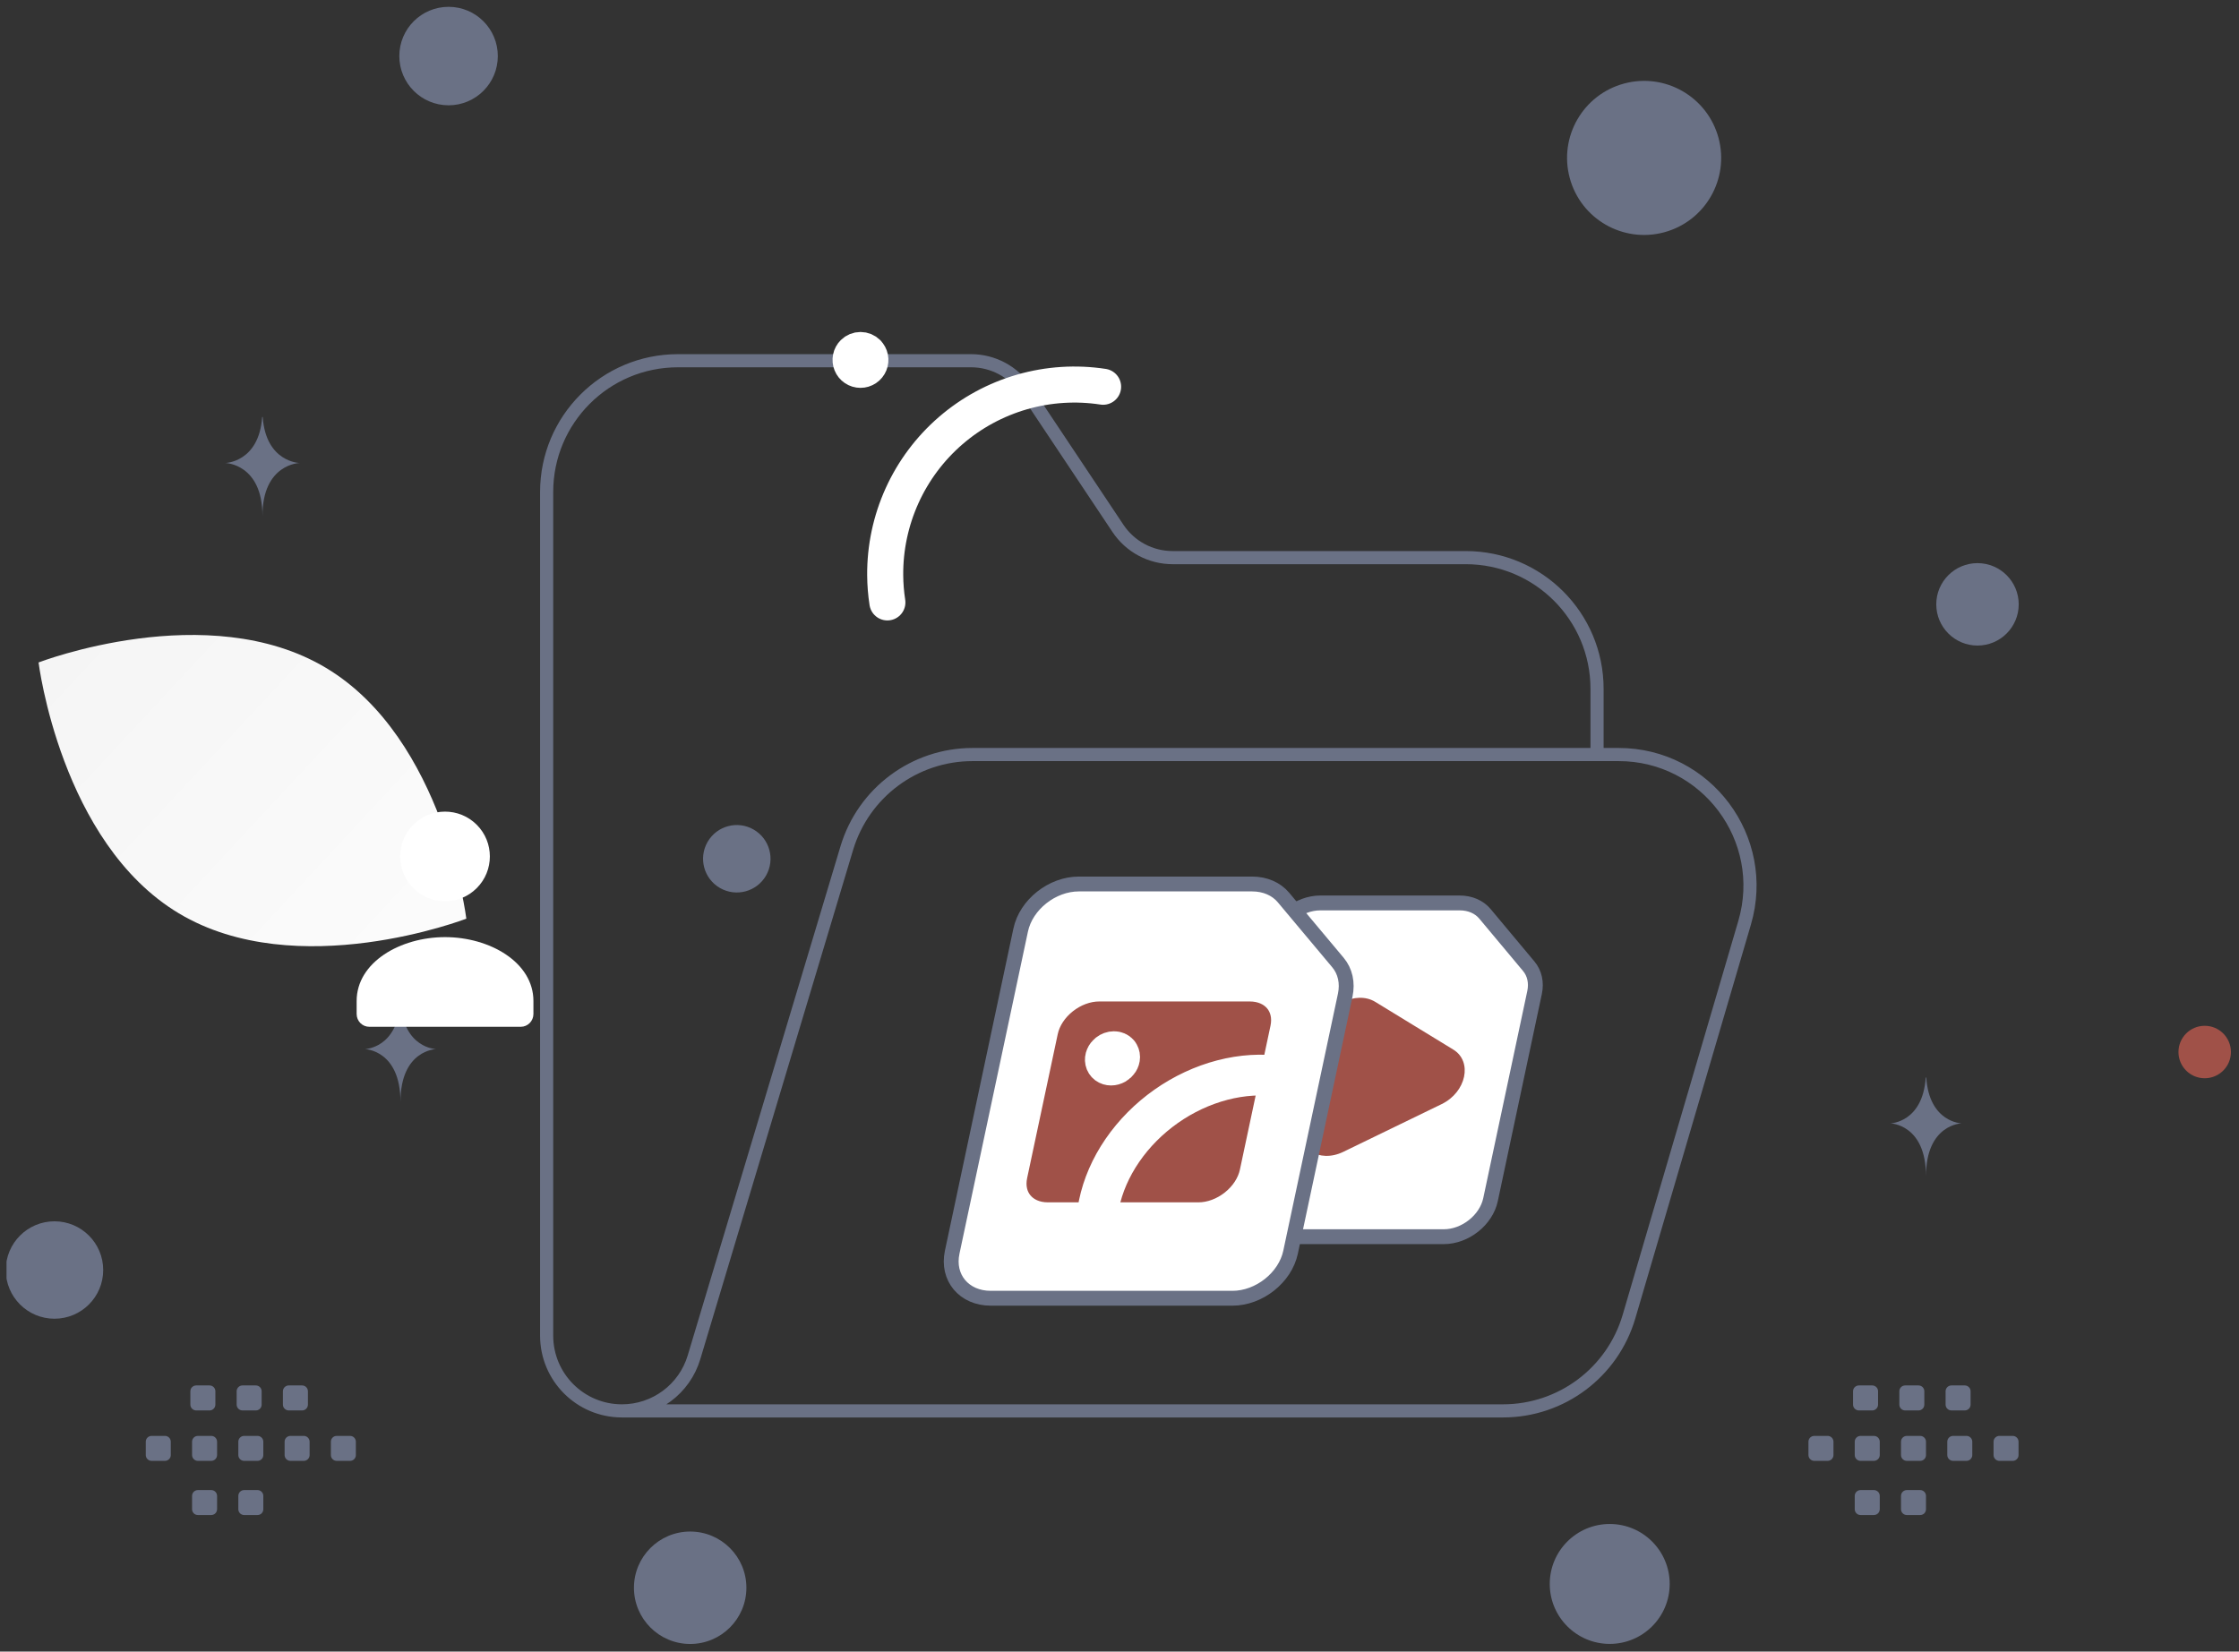<svg width="164" height="121" viewBox="0 0 164 121" fill="none" xmlns="http://www.w3.org/2000/svg">
<rect x="0" y="0" width="164" height="121" fill="#333333" stroke="none"/>
<g clip-path="url(#clip0_3573_9528)">
<path d="M13.097 66.913C21.747 72.098 34.157 67.305 34.157 67.305C34.157 67.305 32.534 54.11 23.879 48.932C15.229 43.747 2.825 48.534 2.825 48.534C2.825 48.534 4.448 61.729 13.097 66.913Z" fill="url(#paint0_linear_3573_9528)"/>
<path d="M117.907 111.653C115.482 111.653 113.515 113.62 113.515 116.046C113.515 118.471 115.482 120.438 117.907 120.438C120.333 120.438 122.3 118.471 122.3 116.046C122.3 113.62 120.333 111.653 117.907 111.653Z" fill="#6A7185"/>
<path d="M50.553 120.443C48.279 120.443 46.435 118.6 46.435 116.325C46.435 114.051 48.279 112.207 50.553 112.207C52.827 112.207 54.671 114.051 54.671 116.325C54.671 118.6 52.827 120.443 50.553 120.443Z" fill="#6A7185"/>
<path d="M161.487 78.997C160.426 78.997 159.566 78.137 159.566 77.075C159.566 76.014 160.426 75.154 161.487 75.154C162.549 75.154 163.409 76.014 163.409 77.075C163.409 78.137 162.549 78.997 161.487 78.997Z" fill="#A05148"/>
<path d="M51.828 61.681C52.511 60.499 54.022 60.094 55.203 60.777C56.385 61.459 56.79 62.97 56.108 64.152C55.425 65.334 53.914 65.738 52.733 65.056C51.551 64.374 51.146 62.863 51.828 61.681Z" fill="#6A7185"/>
<path d="M3.99 96.615C2.019 96.615 0.422 95.018 0.422 93.047C0.422 91.076 2.019 89.478 3.99 89.478C5.961 89.478 7.559 91.076 7.559 93.047C7.559 95.018 5.961 96.615 3.99 96.615Z" fill="#6A7185"/>
<path d="M144.845 47.296C143.178 47.296 141.826 45.944 141.826 44.276C141.826 42.609 143.178 41.257 144.845 41.257C146.513 41.257 147.865 42.609 147.865 44.276C147.865 45.944 146.513 47.296 144.845 47.296Z" fill="#6A7185"/>
<path d="M104.447 81.486C104.835 82.933 103.976 84.419 102.53 84.807C101.083 85.195 99.596 84.336 99.209 82.89C98.821 81.443 99.68 79.956 101.126 79.569C102.573 79.181 104.06 80.039 104.447 81.486Z" fill="#6A7185"/>
<path d="M32.857 7.715C30.864 7.715 29.249 6.1 29.249 4.107C29.249 2.115 30.864 0.5 32.857 0.5C34.849 0.5 36.464 2.115 36.464 4.107C36.464 6.1 34.849 7.715 32.857 7.715Z" fill="#6A7185"/>
<path d="M125.878 10.109C126.685 13.12 124.898 16.215 121.888 17.021C118.877 17.828 115.782 16.041 114.976 13.031C114.169 10.02 115.956 6.925 118.966 6.119C121.977 5.312 125.071 7.099 125.878 10.109Z" fill="#6A7185"/>
<path d="M19.203 30.553H19.243C19.477 33.87 21.944 33.921 21.944 33.921C21.944 33.921 19.224 33.974 19.224 37.806C19.224 33.974 16.504 33.921 16.504 33.921C16.504 33.921 18.969 33.87 19.203 30.553ZM29.313 73.504H29.351C29.576 76.81 31.944 76.861 31.944 76.861C31.944 76.861 29.333 76.914 29.333 80.735C29.333 76.914 26.721 76.861 26.721 76.861C26.721 76.861 29.088 76.81 29.313 73.504ZM141.054 78.945H141.092C141.317 82.251 143.685 82.302 143.685 82.302C143.685 82.302 141.073 82.355 141.073 86.176C141.073 82.355 138.462 82.302 138.462 82.302C138.462 82.302 140.829 82.251 141.054 78.945Z" fill="#6A7185"/>
<path d="M116.979 55.28V50.471C116.979 45.158 112.675 40.854 107.361 40.854H85.89C85.099 40.854 84.32 40.659 83.622 40.286C82.924 39.913 82.329 39.373 81.889 38.714L75.128 28.573C74.69 27.913 74.095 27.373 73.397 26.998C72.699 26.624 71.92 26.428 71.128 26.428H49.657C44.343 26.428 40.04 30.732 40.04 36.045V97.852C40.04 100.9 42.506 103.367 45.555 103.367M45.555 103.367C47.988 103.367 50.138 101.771 50.835 99.438L62.025 62.137C63.246 58.064 66.992 55.28 71.238 55.28H118.56C124.98 55.28 129.596 61.445 127.788 67.605L119.32 96.457C118.118 100.554 114.363 103.367 110.092 103.367H45.555Z" stroke="#6A7185" stroke-width="0.962" stroke-linecap="round" stroke-linejoin="round"/>
<path fill-rule="evenodd" clip-rule="evenodd" d="M39.072 73.351V74.288C39.072 74.806 38.657 75.226 38.146 75.226H27.048C26.537 75.226 26.123 74.806 26.123 74.288V73.336C26.123 70.5 29.321 68.657 32.597 68.657C35.873 68.657 39.072 70.501 39.072 73.336M34.919 60.424C36.202 61.706 36.202 63.786 34.919 65.068C33.637 66.351 31.557 66.351 30.275 65.068C28.992 63.786 28.992 61.706 30.275 60.424C31.557 59.142 33.637 59.142 34.919 60.424Z" fill="white"/>
<path d="M63.538 25.854C63.64 25.955 63.71 26.084 63.739 26.226C63.768 26.366 63.754 26.513 63.699 26.646C63.644 26.779 63.551 26.893 63.431 26.973C63.312 27.053 63.171 27.096 63.027 27.096C62.883 27.096 62.743 27.053 62.623 26.973C62.503 26.893 62.41 26.779 62.356 26.646C62.301 26.513 62.287 26.367 62.316 26.226C62.344 26.084 62.414 25.955 62.516 25.854C62.653 25.718 62.837 25.642 63.03 25.642C63.222 25.642 63.407 25.718 63.543 25.854M80.799 28.334C78.816 28.03 76.79 28.16 74.862 28.716C72.934 29.272 71.149 30.24 69.632 31.552C68.114 32.865 66.9 34.491 66.072 36.319C65.245 38.147 64.823 40.133 64.838 42.139C64.842 42.808 64.896 43.474 64.998 44.135" stroke="white" stroke-width="2.641" stroke-linecap="round" stroke-linejoin="round"/>
<path fill-rule="evenodd" clip-rule="evenodd" d="M25.64 107.029H24.662C24.549 107.029 24.441 106.984 24.361 106.904C24.281 106.824 24.236 106.716 24.236 106.603V105.625C24.236 105.389 24.428 105.199 24.662 105.199H25.64C25.753 105.199 25.861 105.244 25.941 105.324C26.021 105.404 26.066 105.512 26.066 105.625V106.603C26.067 106.659 26.055 106.714 26.034 106.766C26.013 106.818 25.981 106.865 25.942 106.904C25.902 106.944 25.855 106.975 25.803 106.997C25.752 107.018 25.696 107.029 25.64 107.029ZM22.251 107.029H21.274C21.161 107.029 21.053 106.984 20.973 106.904C20.893 106.824 20.848 106.716 20.847 106.603V105.625C20.847 105.389 21.04 105.199 21.274 105.199H22.251C22.364 105.199 22.473 105.244 22.552 105.324C22.632 105.404 22.677 105.512 22.678 105.625V106.603C22.678 106.837 22.486 107.029 22.251 107.029ZM18.861 107.029H17.883C17.77 107.029 17.662 106.984 17.582 106.904C17.502 106.824 17.457 106.716 17.457 106.603V105.625C17.457 105.389 17.649 105.199 17.883 105.199H18.861C18.974 105.199 19.082 105.244 19.162 105.324C19.242 105.404 19.287 105.512 19.287 105.625V106.603C19.287 106.659 19.276 106.714 19.255 106.766C19.234 106.818 19.202 106.865 19.163 106.904C19.123 106.944 19.076 106.975 19.024 106.997C18.972 107.018 18.917 107.029 18.861 107.029ZM15.472 107.029H14.495C14.382 107.029 14.273 106.984 14.194 106.904C14.114 106.824 14.069 106.716 14.068 106.603V105.625C14.068 105.389 14.26 105.199 14.495 105.199H15.472C15.708 105.199 15.9 105.391 15.9 105.625V106.603C15.899 106.716 15.854 106.824 15.774 106.904C15.693 106.983 15.585 107.028 15.472 107.029ZM12.083 107.029H11.106C10.993 107.029 10.884 106.984 10.804 106.904C10.723 106.824 10.678 106.716 10.678 106.603V105.625C10.678 105.389 10.87 105.199 11.106 105.199H12.083C12.196 105.199 12.305 105.244 12.384 105.324C12.464 105.404 12.509 105.512 12.51 105.625V106.603C12.51 106.837 12.318 107.029 12.083 107.029ZM22.127 103.334H21.15C20.916 103.334 20.723 103.142 20.723 102.908V101.928C20.723 101.694 20.916 101.502 21.15 101.502H22.127C22.363 101.502 22.554 101.694 22.554 101.928V102.906C22.554 102.962 22.543 103.018 22.522 103.07C22.5 103.122 22.469 103.169 22.43 103.209C22.39 103.249 22.343 103.28 22.291 103.302C22.239 103.323 22.183 103.334 22.127 103.334ZM18.738 103.334H17.761C17.527 103.334 17.334 103.142 17.334 102.908V101.928C17.334 101.694 17.527 101.502 17.761 101.502H18.738C18.851 101.502 18.96 101.547 19.04 101.627C19.119 101.707 19.165 101.815 19.165 101.928V102.906C19.165 102.962 19.154 103.018 19.133 103.07C19.112 103.122 19.081 103.169 19.041 103.209C19.001 103.249 18.954 103.28 18.902 103.302C18.85 103.323 18.795 103.334 18.738 103.334ZM15.35 103.334H14.373C14.136 103.334 13.944 103.142 13.944 102.908V101.928C13.944 101.694 14.136 101.502 14.373 101.502H15.35C15.463 101.502 15.571 101.547 15.651 101.627C15.731 101.707 15.776 101.815 15.776 101.928V102.906C15.776 103.142 15.584 103.334 15.35 103.334ZM18.861 110.999H17.883C17.77 110.998 17.662 110.953 17.582 110.873C17.502 110.793 17.457 110.685 17.457 110.572V109.595C17.457 109.359 17.649 109.168 17.883 109.168H18.861C19.095 109.168 19.287 109.36 19.287 109.595V110.572C19.287 110.628 19.276 110.684 19.255 110.735C19.234 110.787 19.202 110.834 19.163 110.874C19.123 110.914 19.076 110.945 19.024 110.966C18.972 110.988 18.917 110.999 18.861 110.999ZM15.472 110.999H14.495C14.382 110.998 14.273 110.953 14.193 110.873C14.114 110.793 14.068 110.685 14.068 110.572V109.595C14.068 109.359 14.26 109.168 14.495 109.168H15.472C15.708 109.168 15.9 109.36 15.9 109.595V110.572C15.899 110.685 15.854 110.793 15.774 110.873C15.693 110.953 15.585 110.998 15.472 110.999ZM147.426 107.029H146.448C146.335 107.029 146.227 106.984 146.147 106.904C146.067 106.824 146.022 106.716 146.022 106.603V105.625C146.022 105.389 146.214 105.199 146.448 105.199H147.426C147.539 105.199 147.647 105.244 147.727 105.324C147.807 105.404 147.852 105.512 147.852 105.625V106.603C147.852 106.659 147.842 106.714 147.82 106.766C147.799 106.818 147.767 106.865 147.728 106.904C147.688 106.944 147.641 106.975 147.589 106.997C147.537 107.018 147.482 107.029 147.426 107.029ZM144.037 107.029H143.06C142.947 107.029 142.839 106.984 142.759 106.904C142.679 106.824 142.634 106.716 142.633 106.603V105.625C142.633 105.389 142.826 105.199 143.06 105.199H144.037C144.15 105.199 144.258 105.244 144.338 105.324C144.418 105.404 144.463 105.512 144.464 105.625V106.603C144.463 106.716 144.418 106.824 144.338 106.904C144.258 106.984 144.15 107.029 144.037 107.029ZM140.647 107.029H139.669C139.556 107.029 139.448 106.984 139.368 106.904C139.288 106.824 139.243 106.716 139.243 106.603V105.625C139.243 105.389 139.435 105.199 139.669 105.199H140.647C140.76 105.199 140.868 105.244 140.948 105.324C141.028 105.404 141.073 105.512 141.073 105.625V106.603C141.073 106.659 141.062 106.714 141.041 106.766C141.02 106.818 140.988 106.865 140.948 106.904C140.909 106.944 140.862 106.975 140.81 106.997C140.758 107.018 140.703 107.029 140.647 107.029ZM137.258 107.029H136.281C136.168 107.029 136.059 106.984 135.98 106.904C135.9 106.824 135.855 106.716 135.854 106.603V105.625C135.854 105.389 136.046 105.199 136.281 105.199H137.258C137.494 105.199 137.687 105.391 137.687 105.625V106.603C137.685 106.716 137.64 106.824 137.56 106.903C137.479 106.983 137.371 107.028 137.258 107.029ZM133.869 107.029H132.892C132.779 107.029 132.67 106.984 132.59 106.904C132.509 106.824 132.464 106.716 132.463 106.603V105.625C132.463 105.389 132.656 105.199 132.892 105.199H133.869C133.982 105.199 134.091 105.244 134.17 105.324C134.25 105.404 134.295 105.512 134.296 105.625V106.603C134.295 106.716 134.25 106.824 134.17 106.904C134.091 106.983 133.982 107.029 133.869 107.029ZM143.913 103.334H142.936C142.823 103.334 142.714 103.289 142.635 103.209C142.555 103.129 142.51 103.021 142.509 102.908V101.928C142.51 101.815 142.555 101.707 142.635 101.627C142.715 101.547 142.823 101.502 142.936 101.502H143.913C144.149 101.502 144.34 101.694 144.34 101.928V102.906C144.34 102.962 144.329 103.018 144.308 103.07C144.287 103.122 144.255 103.169 144.216 103.209C144.176 103.249 144.129 103.28 144.077 103.302C144.025 103.323 143.969 103.334 143.913 103.334ZM140.524 103.334H139.547C139.434 103.334 139.326 103.289 139.246 103.209C139.166 103.129 139.121 103.021 139.121 102.908V101.928C139.121 101.815 139.166 101.707 139.246 101.627C139.326 101.547 139.434 101.502 139.547 101.502H140.524C140.637 101.502 140.746 101.547 140.826 101.627C140.906 101.707 140.951 101.815 140.951 101.928V102.906C140.951 102.962 140.941 103.018 140.919 103.07C140.898 103.122 140.867 103.169 140.827 103.209C140.787 103.248 140.74 103.28 140.688 103.302C140.636 103.323 140.581 103.334 140.524 103.334ZM137.136 103.334H136.159C135.922 103.334 135.73 103.142 135.73 102.908V101.928C135.73 101.694 135.922 101.502 136.159 101.502H137.136C137.249 101.502 137.357 101.547 137.437 101.627C137.517 101.707 137.562 101.815 137.562 101.928V102.906C137.562 103.142 137.37 103.334 137.136 103.334ZM140.647 110.999H139.669C139.556 110.998 139.448 110.953 139.368 110.873C139.288 110.793 139.243 110.685 139.243 110.572V109.595C139.243 109.359 139.435 109.168 139.669 109.168H140.647C140.881 109.168 141.073 109.36 141.073 109.595V110.572C141.073 110.628 141.062 110.684 141.041 110.735C141.02 110.787 140.988 110.834 140.949 110.874C140.909 110.914 140.862 110.945 140.81 110.966C140.758 110.988 140.703 110.999 140.647 110.999ZM137.258 110.999H136.281C136.168 110.998 136.059 110.953 135.979 110.873C135.9 110.793 135.854 110.685 135.854 110.572V109.595C135.854 109.359 136.046 109.168 136.281 109.168H137.258C137.494 109.168 137.687 109.36 137.687 109.595V110.572C137.685 110.685 137.64 110.793 137.56 110.873C137.479 110.953 137.371 110.998 137.258 110.999Z" fill="#6A7185"/>
<g clip-path="url(#clip1_3573_9528)">
<path fill-rule="evenodd" clip-rule="evenodd" d="M111.977 70.791L108.767 66.949C108.34 66.44 107.677 66.153 106.922 66.153H96.709C95.136 66.153 93.603 67.369 93.284 68.87L89.241 87.888C88.922 89.389 89.938 90.605 91.512 90.605H105.752C107.325 90.605 108.858 89.389 109.177 87.888L112.403 72.712C112.556 71.992 112.403 71.3 111.977 70.791Z" fill="white" stroke="#6A7185" stroke-width="1.088"/>
<path fill-rule="evenodd" clip-rule="evenodd" d="M105.595 80.892L98.397 84.387C96.625 85.247 94.894 84.142 95.266 82.388L96.752 75.399C97.125 73.643 99.323 72.54 100.733 73.4L106.445 76.894C107.881 77.769 107.403 80.014 105.595 80.892Z" fill="#A05148"/>
<path fill-rule="evenodd" clip-rule="evenodd" d="M98.003 70.521L94.01 65.753C93.479 65.12 92.655 64.765 91.717 64.765H79.02C77.064 64.765 75.158 66.274 74.762 68.137L69.745 91.743C69.349 93.606 70.612 95.115 72.569 95.115H90.272C92.228 95.115 94.134 93.606 94.53 91.743L98.534 72.906C98.627 72.462 98.629 72.024 98.538 71.615C98.447 71.205 98.265 70.834 98.003 70.521Z" fill="white" stroke="#6A7185" stroke-width="1.088"/>
<path d="M91.539 71.878H80.518C78.451 71.878 76.435 73.481 76.015 75.458L73.774 86.002C73.353 87.979 74.688 89.582 76.755 89.582H87.776C89.843 89.582 91.859 87.979 92.28 86.002L94.521 75.458C94.941 73.481 93.606 71.878 91.539 71.878Z" fill="#A05148" stroke="white" stroke-width="2.986" stroke-linecap="round" stroke-linejoin="round"/>
<path d="M81.922 77.191C81.98 77.259 82.011 77.347 82.011 77.443C82.011 77.538 81.98 77.638 81.922 77.728C81.864 77.818 81.782 77.895 81.686 77.95C81.589 78.004 81.484 78.033 81.382 78.033C81.279 78.033 81.186 78.004 81.113 77.95C81.04 77.895 80.99 77.818 80.971 77.728C80.951 77.638 80.962 77.538 81.003 77.443C81.043 77.347 81.112 77.259 81.198 77.191C81.315 77.099 81.457 77.047 81.593 77.047C81.729 77.047 81.849 77.099 81.926 77.191M93.796 78.872C92.434 78.666 90.98 78.754 89.534 79.131C88.087 79.508 86.684 80.164 85.419 81.053C84.155 81.943 83.06 83.046 82.21 84.285C81.36 85.524 80.776 86.87 80.497 88.23C80.404 88.683 80.346 89.135 80.323 89.582" stroke="white" stroke-width="2.986" stroke-linecap="round" stroke-linejoin="round"/>
</g>
</g>
<defs>
<linearGradient id="paint0_linear_3573_9528" x1="46.569" y1="83.601" x2="-23.029" y2="18.935" gradientUnits="userSpaceOnUse">
<stop stop-color="white"/>
<stop offset="1" stop-color="#EEEEEE"/>
</linearGradient>
<clipPath id="clip0_3573_9528">
<rect width="163.046" height="120" fill="white" transform="translate(0.477 0.5)"/>
</clipPath>
<clipPath id="clip1_3573_9528">
<rect width="45.823" height="36.804" fill="white" transform="matrix(1 0 -0.208 0.978 72.716 61.627)"/>
</clipPath>
</defs>
</svg>

